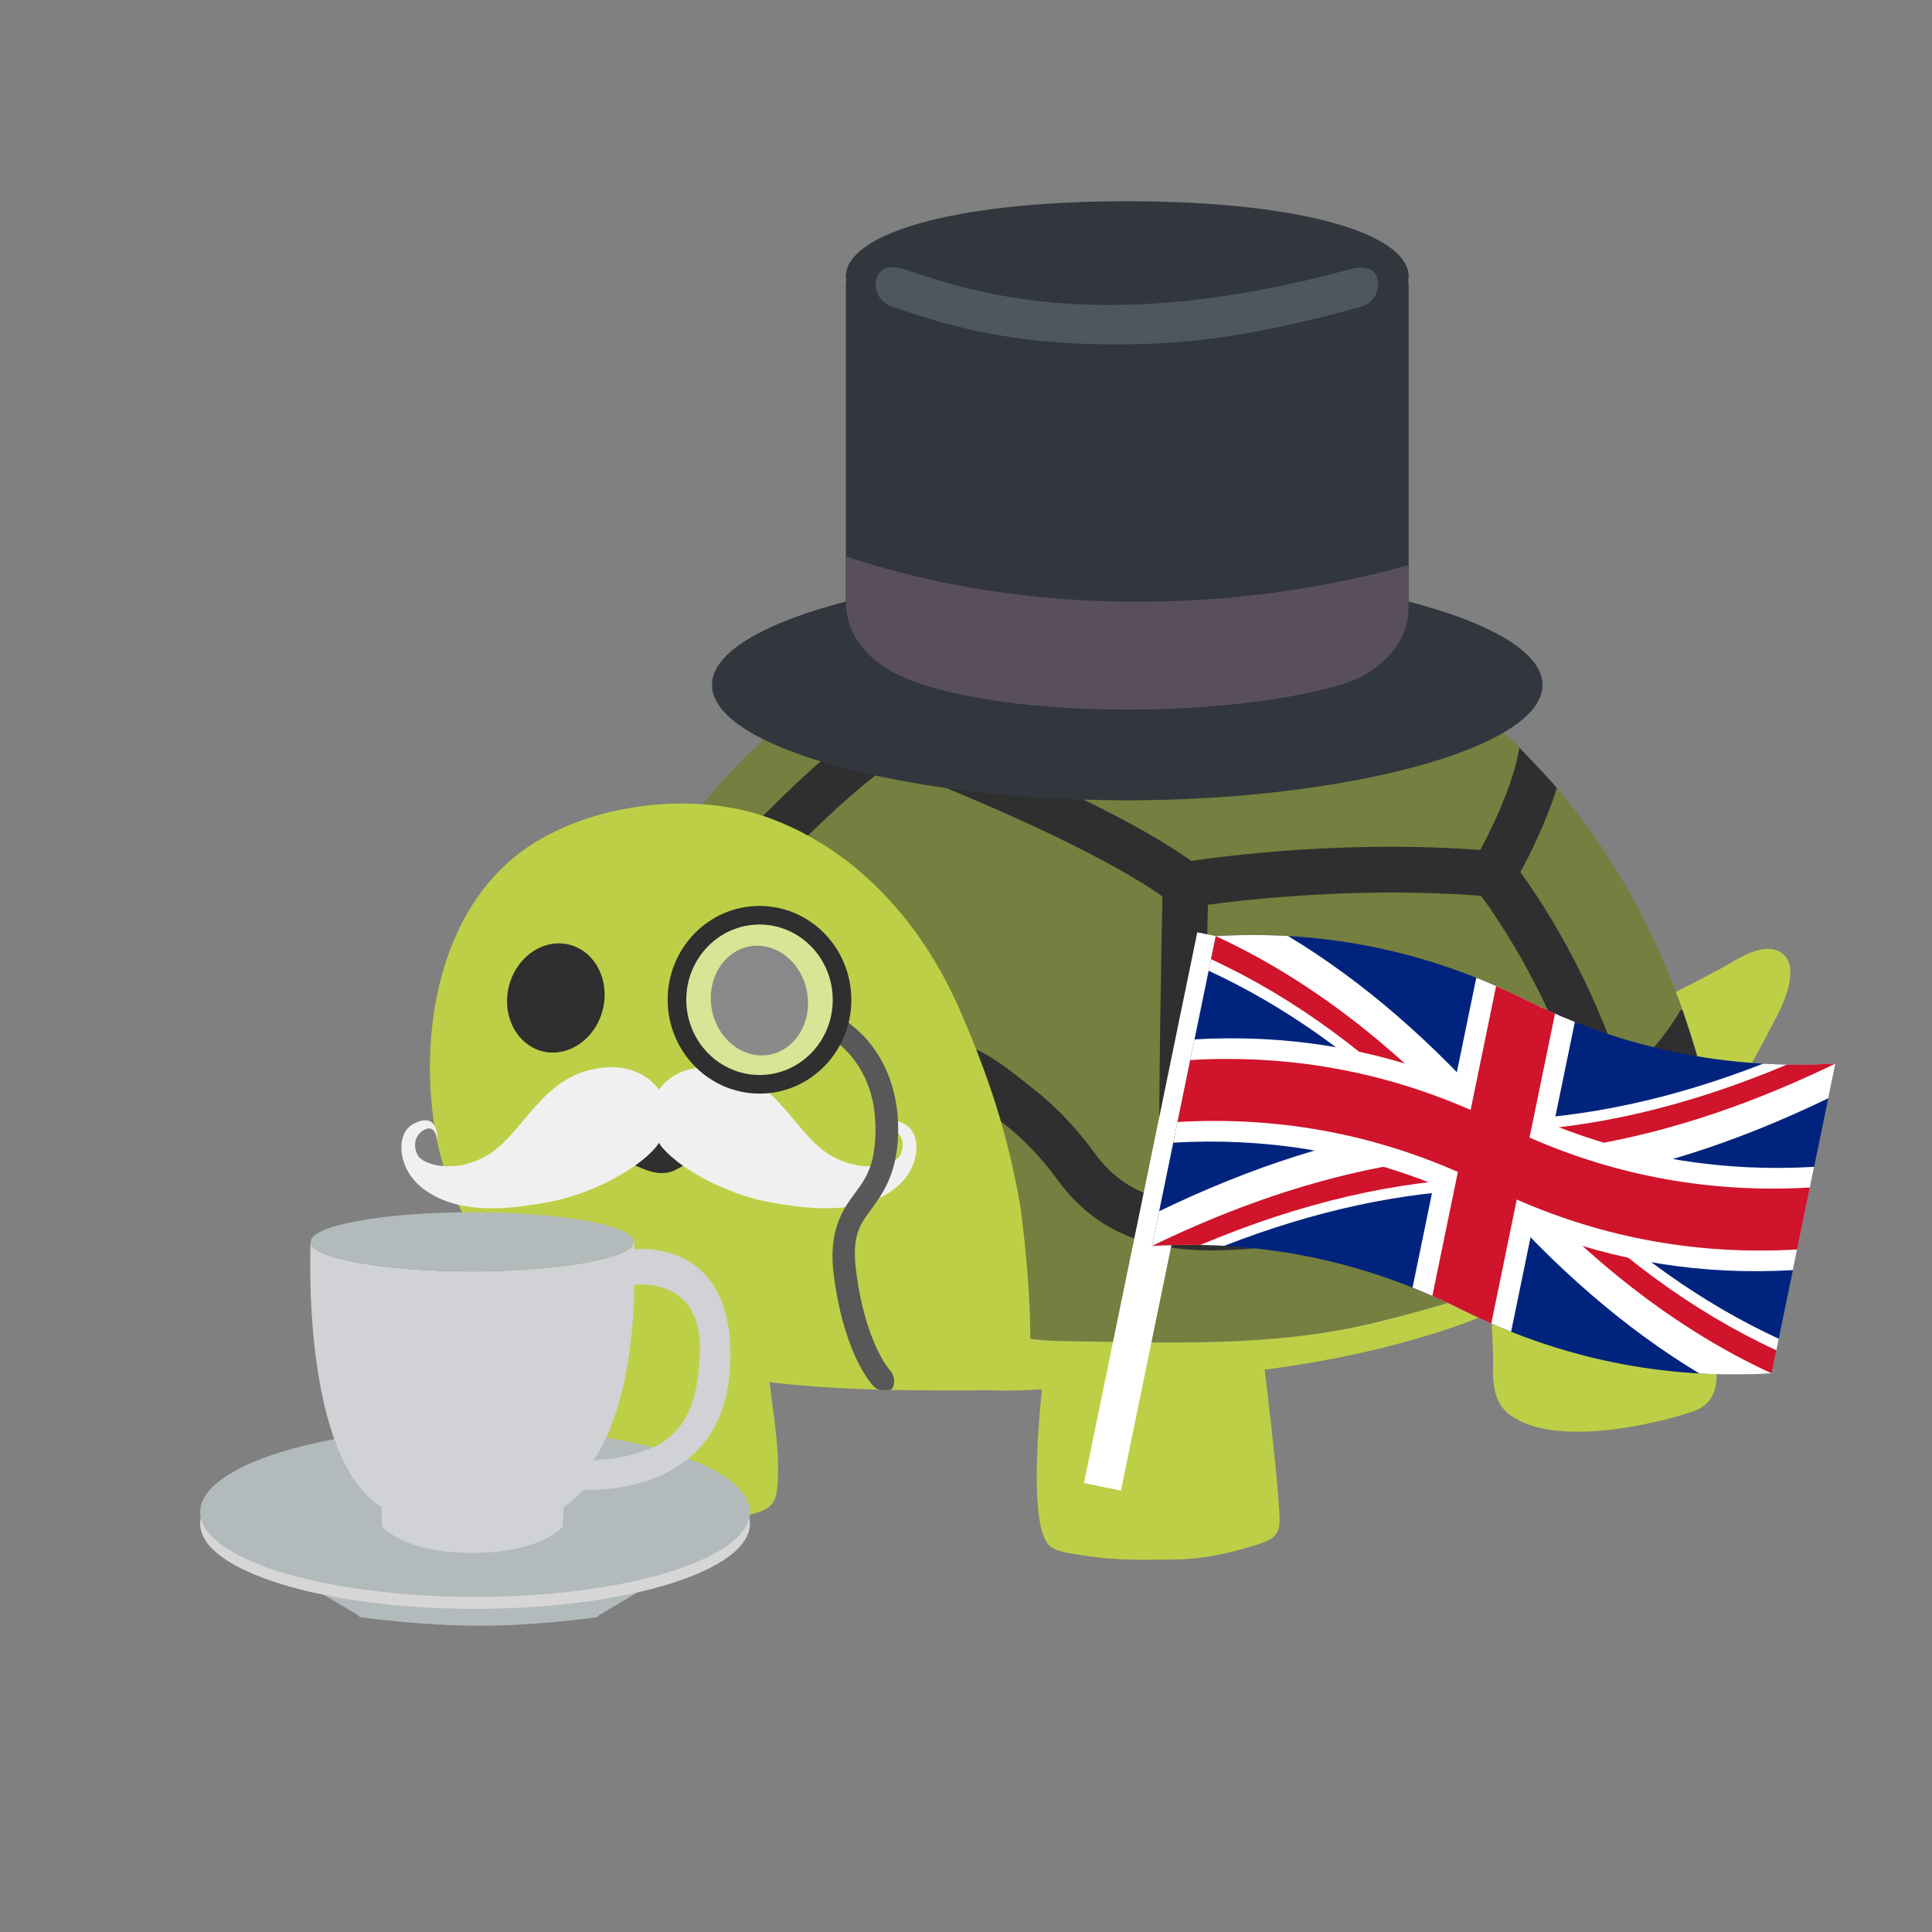 <?xml version="1.0" encoding="UTF-8" standalone="no"?>
<svg
   width="512"
   height="512"
   version="1.1"
   id="svg38"
   inkscape:version="1.1-rc (52f87ab, 2021-05-02)"
   inkscape:export-xdpi="192"
   inkscape:export-ydpi="192"
   sodipodi:docname="engklish.svg"
   inkscape:export-filename="/home/d/opt/turtles/engklish/engklish.png"
   xmlns:inkscape="http://www.inkscape.org/namespaces/inkscape"
   xmlns:sodipodi="http://sodipodi.sourceforge.net/DTD/sodipodi-0.dtd"
   xmlns:xlink="http://www.w3.org/1999/xlink"
   xmlns="http://www.w3.org/2000/svg"
   xmlns:svg="http://www.w3.org/2000/svg"
   xmlns:rdf="http://www.w3.org/1999/02/22-rdf-syntax-ns#"
   xmlns:cc="http://creativecommons.org/ns#"
   xmlns:dc="http://purl.org/dc/elements/1.1/">
  <rect width="100%" height="100%" fill="#808080" stroke="none"/>
  <defs
     id="defs42">
    <inkscape:path-effect
       effect="perspective-envelope"
       up_left_point="41.254,2.021"
       up_right_point="111,0"
       down_left_point="46.128,82.012"
       down_right_point="112.233,86.414"
       id="path-effect1198"
       is_visible="true"
       lpeversion="1"
       deform_type="perspective"
       horizontal_mirror="false"
       vertical_mirror="false"
       overflow_perspective="false" />
    <inkscape:path-effect
       effect="perspective-envelope"
       up_left_point="39.795,0"
       up_right_point="111,0"
       down_left_point="46.109,81.923"
       down_right_point="106.696,90.285"
       id="path-effect989"
       is_visible="true"
       lpeversion="1"
       deform_type="perspective"
       horizontal_mirror="false"
       vertical_mirror="false"
       overflow_perspective="false" />
    <linearGradient
       id="linearGradient17810"
       inkscape:swatch="solid">
      <stop
         style="stop-color:#ededed;stop-opacity:1;"
         offset="0"
         id="stop17808" />
    </linearGradient>
    <linearGradient
       id="linearGradient17768"
       inkscape:swatch="solid">
      <stop
         style="stop-color:#ededed;stop-opacity:1;"
         offset="0"
         id="stop17766" />
    </linearGradient>
    <inkscape:path-effect
       effect="spiro"
       id="path-effect27148"
       is_visible="true"
       lpeversion="0" />
    <inkscape:path-effect
       effect="spiro"
       id="path-effect27144"
       is_visible="true"
       lpeversion="0" />
    <inkscape:path-effect
       effect="spiro"
       id="path-effect27140"
       is_visible="true"
       lpeversion="0" />
    <inkscape:path-effect
       effect="spiro"
       id="path-effect27136"
       is_visible="true"
       lpeversion="0" />
    <path
       d="M119.5,53.43c-0.44-0.19-0.94-0.11-1.29,0.22L87.25,82.71L65.16,49.72c-0.22-0.33-0.58-0.52-0.98-0.52h0 c-0.39,0-0.76,0.19-0.98,0.51l-22.19,33L10.06,53.64c-0.35-0.33-0.85-0.41-1.29-0.22c-0.43,0.19-0.71,0.63-0.69,1.1l1.27,47.52 c0,10.33,24.06,18.43,54.78,18.43c30.72,0,54.78-8.1,54.78-18.4l1.27-47.55C120.2,54.06,119.93,53.62,119.5,53.43z"
       id="SVGID_1_" />
    <clipPath
       id="clipPath74"
       clipPathUnits="userSpaceOnUse">
      <path
         inkscape:connector-curvature="0"
         id="path72"
         d="M 0,150 H 350 V 0 H 0 Z" />
    </clipPath>
    <inkscape:path-effect
       effect="spiro"
       id="path-effect17935-89"
       is_visible="true"
       lpeversion="0" />
    <inkscape:path-effect
       effect="spiro"
       id="path-effect17939-8"
       is_visible="true"
       lpeversion="0" />
    <inkscape:path-effect
       effect="spiro"
       id="path-effect17935-8-7"
       is_visible="true"
       lpeversion="0" />
    <inkscape:path-effect
       effect="spiro"
       id="path-effect17939-6-0"
       is_visible="true"
       lpeversion="0" />
    <linearGradient
       id="linearGradient585">
      <stop
         id="stop586"
         stop-color="#fff"
         stop-opacity=".175"
         offset="0" />
      <stop
         id="stop587"
         stop-color="#fff"
         stop-opacity=".375"
         offset="1" />
    </linearGradient>
    <linearGradient
       id="linearGradient582"
       x1="118.03"
       gradientUnits="userSpaceOnUse"
       x2="111.23"
       gradientTransform="scale(1.781,0.561)"
       y1="250.64"
       y2="259.05">
      <stop
         id="stop580"
         stop-opacity=".408"
         offset="0" />
      <stop
         id="stop581"
         stop-opacity="0"
         offset="1" />
    </linearGradient>
    <linearGradient
       id="linearGradient584"
       x1="132.24"
       xlink:href="#linearGradient585"
       gradientUnits="userSpaceOnUse"
       x2="114.92"
       gradientTransform="scale(1.561,0.641)"
       y1="259.45"
       y2="353.05" />
    <linearGradient
       id="linearGradient589"
       x1="73.289"
       xlink:href="#linearGradient585"
       gradientUnits="userSpaceOnUse"
       y1="255.43"
       gradientTransform="scale(2.195,0.456)"
       x2="147.04"
       y2="255.43" />
  </defs>
  <sodipodi:namedview
     pagecolor="#ffffff"
     bordercolor="#666666"
     borderopacity="1"
     objecttolerance="10"
     gridtolerance="10"
     guidetolerance="10"
     inkscape:pageopacity="0"
     inkscape:pageshadow="2"
     inkscape:window-width="1920"
     inkscape:window-height="1080"
     id="namedview40"
     showgrid="false"
     inkscape:zoom="0.5"
     inkscape:cx="-452"
     inkscape:cy="106"
     inkscape:window-x="0"
     inkscape:window-y="0"
     inkscape:window-maximized="1"
     inkscape:current-layer="svg38"
     showguides="true"
     inkscape:guide-bbox="true"
     inkscape:pagecheckerboard="false" />
  <style
     type="text/css"
     id="style3905">
	.st0{opacity:0.15;fill:#45413C;}
	.st1{fill:#FFE500;}
	.st2{fill:#EBCB00;}
	.st3{fill:none;stroke:#45413C;stroke-linecap:round;stroke-linejoin:round;stroke-miterlimit:10;}
	.st4{fill:#FFAA54;}
	.st5{fill:#FF8A14;}
	.st6{fill:#FFB0CA;stroke:#45413C;stroke-linecap:round;stroke-linejoin:round;stroke-miterlimit:10;}
	.st7{fill:#FF87AF;stroke:#45413C;stroke-linecap:round;stroke-linejoin:round;stroke-miterlimit:10;}
	.st8{fill:#FFCC99;}
	.st9{fill:#FFFFFF;}
	.st10{fill:#F0F0F0;}
	.st11{fill:#BF8256;}
	.st12{fill:#915E3A;}
	.st13{fill:#DEA47A;}
	.st14{fill:#F0D5A8;}
	.st15{fill:#DEBB7E;}
	.st16{fill:#F7E5C6;}
	.st17{fill:#FF8A14;stroke:#45413C;stroke-linecap:round;stroke-linejoin:round;stroke-miterlimit:10;}
	.st18{fill:#FFF5E3;}
	.st19{fill:#FFF48C;}
	.st20{fill:#FFFACF;}
	.st21{fill:#FFFCE5;}
	.st22{fill:#FF87AF;}
	.st23{fill:#FFB0CA;}
	.st24{fill:#FFE500;stroke:#45413C;stroke-linecap:round;stroke-linejoin:round;stroke-miterlimit:10;}
	.st25{fill:#9CEB60;stroke:#45413C;stroke-linecap:round;stroke-linejoin:round;stroke-miterlimit:10;}
	.st26{fill:#FFFACF;stroke:#45413C;stroke-linecap:round;stroke-linejoin:round;stroke-miterlimit:10;}
	.st27{fill:#00F5BC;stroke:#45413C;stroke-linecap:round;stroke-linejoin:round;stroke-miterlimit:10;}
	.st28{fill:#BF8256;stroke:#45413C;stroke-linecap:round;stroke-linejoin:round;stroke-miterlimit:10;}
	.st29{fill:#FFE3CF;stroke:#45413C;stroke-linecap:round;stroke-linejoin:round;stroke-miterlimit:10;}
	.st30{fill:#FF6242;}
	.st31{fill:#FF866E;}
	.st32{fill:none;stroke:#E04122;stroke-linecap:round;stroke-linejoin:round;stroke-miterlimit:10;}
	.st33{fill:#FFFEF2;stroke:#45413C;stroke-linecap:round;stroke-linejoin:round;stroke-miterlimit:10;}
	.st34{fill:#FF6242;stroke:#45413C;stroke-linecap:round;stroke-linejoin:round;stroke-miterlimit:10;}
	.st35{fill:#FFA694;}
	.st36{fill:#FFFFFF;stroke:#45413C;stroke-linecap:round;stroke-linejoin:round;stroke-miterlimit:10;}
	.st37{fill:#FFFEF2;}
	.st38{fill:#FF6196;}
	.st39{fill:#B89558;}
	.st40{fill:none;stroke:#915E3A;stroke-linecap:round;stroke-linejoin:round;stroke-miterlimit:10;}
	.st41{fill:#DEBB7E;stroke:#45413C;stroke-linecap:round;stroke-linejoin:round;stroke-miterlimit:10;}
	.st42{fill:#6DD627;stroke:#45413C;stroke-linecap:round;stroke-linejoin:round;stroke-miterlimit:10;}
	.st43{fill:#E5F8FF;}
	.st44{fill:#E8F4FA;}
	.st45{fill:#E8F4FA;stroke:#45413C;stroke-linecap:round;stroke-linejoin:round;stroke-miterlimit:10;}
	.st46{fill:#FFCCDD;}
	.st47{fill:#E5F8FF;stroke:#45413C;stroke-linecap:round;stroke-linejoin:round;stroke-miterlimit:10;}
	.st48{fill:#00B8F0;stroke:#45413C;stroke-linecap:round;stroke-linejoin:round;stroke-miterlimit:10;}
	.st49{fill:#00B8F0;}
	.st50{fill:#4ACFFF;}
	.st51{fill:#E04122;}
	.st52{fill:#E04122;stroke:#45413C;stroke-linecap:round;stroke-linejoin:round;stroke-miterlimit:10;}
	.st53{fill:#87898C;}
	.st54{fill:#BDBEC0;}
	.st55{fill:#656769;}
	.st56{fill:#525252;}
	.st57{fill:#FFF48C;stroke:#45413C;stroke-linecap:round;stroke-linejoin:round;stroke-miterlimit:10;}
	.st58{fill:#6DD627;}
	.st59{fill:#EB6D00;}
	.st60{fill:#46B000;}
	.st61{fill:#80DDFF;}
	.st62{fill:#DAEDF7;}
	.st63{fill:#BF8DF2;stroke:#45413C;stroke-linecap:round;stroke-linejoin:round;stroke-miterlimit:10;}
	.st64{fill:#9F5AE5;stroke:#45413C;stroke-linecap:round;stroke-linejoin:round;stroke-miterlimit:10;}
	.st65{fill:#C8FFA1;}
	.st66{fill:#E4FFD1;}
	.st67{fill:#9CEB60;}
	.st68{fill:#E5FEFF;}
	.st69{fill:#B8ECFF;}
	.st70{fill:#E0E0E0;stroke:#45413C;stroke-linecap:round;stroke-linejoin:round;stroke-miterlimit:10;}
	.st71{fill:#E0E0E0;}
	.st72{fill:none;stroke:#4F4B45;stroke-linejoin:round;stroke-miterlimit:10;}
	.st73{fill:none;stroke:#4F4B45;stroke-linecap:round;stroke-linejoin:round;stroke-miterlimit:10;}
	.st74{fill:#E0366F;stroke:#45413C;stroke-linecap:round;stroke-linejoin:round;stroke-miterlimit:10;}
	.st75{fill:none;stroke:#45413C;stroke-miterlimit:10;}
	.st76{fill:#FF866E;stroke:#45413C;stroke-linecap:round;stroke-linejoin:round;stroke-miterlimit:10;}
	.st77{fill:#45413C;stroke:#45413C;stroke-linecap:round;stroke-linejoin:round;stroke-miterlimit:10;}
	.st78{fill:#9F5AE5;}
	.st79{fill:#803EC2;}
	.st80{fill:#803EC2;stroke:#45413C;stroke-linecap:round;stroke-linejoin:round;stroke-miterlimit:10;}
	.st81{fill:#BF8DF2;}
	.st82{fill:#FFAA54;stroke:#45413C;stroke-linecap:round;stroke-linejoin:round;stroke-miterlimit:10;}
	.st83{fill:none;stroke:#45413C;stroke-linejoin:round;stroke-miterlimit:10;}
	.st84{fill:#FFCCDD;stroke:#45413C;stroke-linecap:round;stroke-linejoin:round;stroke-miterlimit:10;}
	.st85{fill:#FF6196;stroke:#45413C;stroke-linecap:round;stroke-linejoin:round;stroke-miterlimit:10;}
	.st86{fill:#FFE5EE;}
	.st87{fill:#F7E5C6;stroke:#45413C;stroke-linecap:round;stroke-linejoin:round;stroke-miterlimit:10;}
	.st88{fill:#E5FFF9;}
	.st89{fill:none;stroke:#45413C;stroke-width:1.006;stroke-linecap:round;stroke-linejoin:round;stroke-miterlimit:10;}
	.st90{fill:#4AEFF7;}
	.st91{fill:#A6FBFF;}
	.st92{fill:#E5FEFF;stroke:#45413C;stroke-linecap:round;stroke-linejoin:round;stroke-miterlimit:10;}
	.st93{fill:#46B000;stroke:#45413C;stroke-linecap:round;stroke-linejoin:round;stroke-miterlimit:10;}
	.st94{fill:#FFFFFF;stroke:#45413C;stroke-linejoin:round;stroke-miterlimit:10;}
	.st95{fill:#FFFFFF;stroke:#45413C;stroke-miterlimit:10;}
	.st96{fill:#009FD9;}
	.st97{fill:#00DFEB;}
	.st98{fill:#C0DCEB;stroke:#45413C;stroke-linecap:round;stroke-linejoin:round;stroke-miterlimit:10;}
	.st99{fill:#00DFEB;stroke:#45413C;stroke-linecap:round;stroke-linejoin:round;stroke-miterlimit:10;}
	.st100{fill:#FFE5EE;stroke:#45413C;stroke-linecap:round;stroke-linejoin:round;stroke-miterlimit:10;}
	.st101{fill:#8CA4B8;}
	.st102{fill:#ADC4D9;}
	.st103{fill:#656769;stroke:#45413C;stroke-linecap:round;stroke-linejoin:round;stroke-miterlimit:10;}
	.st104{fill:#F0F0F0;stroke:#45413C;stroke-linecap:round;stroke-linejoin:round;stroke-miterlimit:10;}
	.st105{fill:#C0DCEB;}
	.st106{fill:#45413C;}
	.st107{fill:#FFCABF;}
	.st108{fill:#87898C;stroke:#45413C;stroke-linecap:round;stroke-linejoin:round;stroke-miterlimit:10;}
	.st109{fill:#EBCB00;stroke:#45413C;stroke-linecap:round;stroke-linejoin:round;stroke-miterlimit:10;}
</style>
  <g
     id="g1152"
     transform="translate(14.068,-9.086)">
    <g
       id="g3840"
       inkscape:export-xdpi="192"
       inkscape:export-ydpi="192"
       transform="translate(32.025,-17.377)">
      <g
         id="g944"
         transform="matrix(1.591,0,0,1.591,137.178,16.504)" />
      <path
         d="m 180.418,204.642 c 0,0 7.221,-4.191 11.27,-6.003 l 62.974,23.162 101.852,2.747 c 0,0 7.645,7.928 9.911,10.647 l 18.49,53.064 14.922,5.975 c 0,0 3.426,10.25 4.389,14.13 l -3.086,24.465 -147.638,36.612 -118.558,-29.08 0.368,-72.885 36.244,-47.202 z"
         style="fill:#2f2f2f;stroke-width:1"
         id="path2"
         inkscape:connector-curvature="0" />
      <g
         id="g12"
         style="stroke-width:0.353"
         transform="matrix(2.832,0,0,2.832,66.872,97.524)">
        <path
           d="m 73.14,59.57 c -0.1,5.06 -0.38,19.6 -0.28,28.04 1.67,0.04 3.5,-0.05 5.52,-0.26 2.7,-0.27 5.52,-0.81 8.24,-1.33 l 1.73,-0.33 c 2.79,-0.53 5.37,-1.19 7.89,-2.02 3.89,-1.28 8.19,-2.93 12.07,-5.32 -2.85,-9.93 -7.96,-17.38 -9.6,-19.61 -11,-0.87 -21.54,0.29 -25.57,0.83 z"
           style="fill:#757f3f;stroke-width:0.353"
           id="path4"
           inkscape:connector-curvature="0" />
        <path
           d="m 102.38,56.52 c 1.95,2.67 6.63,9.73 9.61,19.22 2.18,-1.81 4.06,-3.97 5.5,-6.52 -1.34,-3.73 -2.96,-7.35 -4.9,-10.8 -1.95,-3.46 -4.22,-6.77 -6.79,-9.81 -0.95,3.11 -2.46,6.15 -3.42,7.91 z"
           style="fill:#757f3f;stroke-width:0.353"
           id="path6"
           inkscape:connector-curvature="0" />
        <path
           d="m 45.2,42.69 c 4.26,1.63 18.85,7.43 26.39,12.78 3.25,-0.48 14.69,-1.96 27.04,-1.02 1.6,-2.95 3.28,-6.91 3.65,-9.6 C 102.13,44.7 102,44.54 101.85,44.4 96.72,39.58 90.22,36.93 83.66,34.71 74.5,31.61 64.53,30.52 54.98,32.23 c -3.78,0.68 -7.43,1.85 -10.9,3.48 z"
           style="fill:#757f3f;stroke-width:0.353"
           id="path8"
           inkscape:connector-curvature="0" />
        <path
           d="m 119.11,74.49 c -1.99,2.55 -4.4,4.67 -6.98,6.43 -0.05,0.04 -0.11,0.07 -0.15,0.11 -4.74,3.2 -10.03,5.26 -14.4,6.69 -2.7,0.89 -5.45,1.6 -8.43,2.16 l -1.73,0.33 c -2.82,0.54 -5.72,1.1 -8.61,1.4 -1.7,0.17 -3.46,0.31 -5.23,0.31 -5.28,0 -10.58,-1.24 -14.45,-6.53 -1.56,-2.15 -3.3,-3.96 -5.15,-5.38 l -0.77,-0.6 c -1.17,-0.93 -3.36,-2.67 -4.49,-2.7 l 0.11,-4.27 c 2.56,0.07 5.15,2.12 7.04,3.62 l 0.7,0.55 c 2.17,1.66 4.2,3.76 6.01,6.25 1.63,2.23 3.62,3.5 6.01,4.17 -0.08,-9.02 0.21,-24.02 0.3,-28.24 -7.32,-5.13 -22.04,-10.92 -25.55,-12.26 -1.38,0.85 -4.94,3.81 -9.13,8.08 -0.42,0.43 -0.98,0.64 -1.53,0.64 -0.54,0 -1.08,-0.2 -1.49,-0.61 -0.84,-0.82 -0.86,-2.17 -0.03,-3.02 2.65,-2.69 6.85,-6.76 9.79,-8.58 L 40.1,37.82 c -7.16,4.28 -14.23,10.92 -18.48,18.64 -4.26,7.71 -5.7,16.48 -1.64,24.97 1.33,2.75 4,7.37 6.68,8.97 2.37,1.42 4.88,2.63 7.44,3.69 2.27,0.94 4.19,2.12 6.52,2.8 2.08,0.62 4.23,1.29 6.34,1.76 2.13,0.48 4.34,0.63 6.48,1.03 1.9,0.35 3.82,0.67 5.74,0.7 9.85,0.13 19.81,0.65 29.48,-1.69 5.88,-1.42 11.71,-3.19 17.24,-5.63 2.8,-1.22 5.53,-2.62 8.1,-4.26 2.09,-1.32 4.84,-2.62 5.93,-4.98 1.15,-2.49 0.17,-5.5 -0.44,-8.02 -0.11,-0.42 -0.26,-0.87 -0.38,-1.31 z"
           style="fill:#757f3f;stroke-width:0.353"
           id="path10"
           inkscape:connector-curvature="0" />
      </g>
      <g
         id="g32"
         style="stroke-width:0.353"
         transform="matrix(2.832,0,0,2.832,66.872,97.524)">
        <path
           d="m 29.95,98.37 c -0.98,-0.58 -2.38,-0.78 -4.28,-1.05 -2.5,-0.35 -5.22,-1.05 -7.72,-0.6 -2.15,0.39 -2.38,0.94 -3.08,2.93 -1.09,3.13 -4.26,12.51 -1.8,15.47 0.61,0.73 2.03,0.99 2.9,1.25 2.51,0.76 5.18,0.93 7.82,1.11 2.25,0.15 4.47,-0.26 6.62,-0.86 1.61,-0.45 2.32,-0.83 2.45,-2.61 0.29,-3.8 -0.56,-7.55 -0.9,-11.32 -0.24,-2.44 -0.84,-3.64 -2.01,-4.32 z"
           style="fill:#bdcf46;stroke-width:0.353"
           id="path14"
           inkscape:connector-curvature="0" />
        <g
           id="g20"
           style="stroke-width:0.353">
          <path
             d="m 116.78,87.1 c -0.93,0.62 -1.92,1.17 -2.79,1.72 -2.57,1.63 -5.3,3.03 -8.1,4.26 -5.53,2.44 -11.36,4.21 -17.24,5.63 -9.67,2.34 -19.63,1.82 -29.48,1.69 -1.93,-0.03 -3.85,-0.35 -5.74,-0.7 -0.53,-0.1 -1.05,-0.18 -1.58,-0.26 l 0.52,5.55 c 0,0 1.88,0.14 5.24,-0.07 -0.65,6.43 -0.86,13.37 0.78,14.69 0.74,0.6 2.31,0.71 3.27,0.87 2.82,0.47 5.74,0.4 8.64,0.35 2.47,-0.04 4.85,-0.58 7.13,-1.28 1.71,-0.52 2.45,-0.9 2.42,-2.47 -0.03,-2.01 -0.71,-8.47 -1.4,-14 6.34,-0.83 14.15,-2.4 21.21,-5.33 0.1,2.22 0.19,4.12 0.18,4.51 -0.06,1.53 -0.08,3.62 1.27,4.8 3.76,3.31 13.07,1.38 17.39,-0.06 3.22,-1.06 2.23,-4.81 1.59,-7 -0.37,-1.31 -1.86,-8.13 -3.31,-12.9 z"
             style="fill:#bdcf46;stroke-width:0.353"
             id="path16"
             inkscape:connector-curvature="0" />
          <path
             d="m 127.07,64.28 c -1.68,-1.58 -4.44,0.46 -5.98,1.28 -1.38,0.74 -2.75,1.47 -4.15,2.16 1.01,2.65 1.89,5.35 2.55,8.11 0.3,1.23 0.68,2.58 0.87,3.93 0.05,-0.06 0.1,-0.12 0.15,-0.17 0.51,-0.58 0.97,-1.17 1.42,-1.8 1.75,-2.48 3.08,-5.22 4.51,-7.88 0.69,-1.33 1.96,-4.37 0.63,-5.63 z"
             style="fill:#bdcf46;stroke-width:0.353"
             id="path18"
             inkscape:connector-curvature="0" />
        </g>
        <g
           id="g30"
           style="stroke-width:0.353">
          <path
             d="m 52.38,104.99 c -1.13,0.04 -2.27,0.03 -3.44,0.03 -8.33,0 -16.27,-0.22 -24.47,-2.08 C 12.02,100.13 2.32,92.68 0.63,79.36 -0.41,71.15 1.25,61.42 7.59,55.67 c 5.95,-5.4 16.65,-6.89 23.98,-4.4 8.54,2.92 14.76,9.94 18.31,18.04 2.73,6.24 4.58,11.84 5.73,18.57 0.17,1.03 2.06,16.6 -0.15,16.89 -1.02,0.12 -2.05,0.19 -3.08,0.22 z"
             style="fill:#bdcf46;stroke-width:0.353"
             id="path22"
             inkscape:connector-curvature="0" />
          <path
             d="m 30.25,63.47 c 2.46,-0.44 4.87,1.46 5.38,4.26 0.51,2.79 -1.07,5.43 -3.53,5.88 -2.45,0.44 -4.86,-1.46 -5.38,-4.25 -0.51,-2.8 1.07,-5.43 3.53,-5.89 z"
             style="fill:#2f2f2f;stroke-width:0.353"
             id="path24"
             inkscape:connector-curvature="0" />
          <path
             d="m 7.74,67.17 c 0.7,-2.75 3.25,-4.48 5.66,-3.86 2.42,0.62 3.81,3.36 3.11,6.11 -0.71,2.75 -3.24,4.48 -5.66,3.86 C 8.44,72.65 7.04,69.92 7.74,67.17 Z"
             style="fill:#2f2f2f;stroke-width:0.353"
             id="path26"
             inkscape:connector-curvature="0" />
          <path
             d="m 23.8,79.592 c -1.14,0.62 -2.12,1.28 -3.45,0.79 -0.77,-0.28 -1.5,-0.5 -2.17,-1 -0.48,-0.35 -1.02,-0.64 -1.5,-0.99 -0.25,-0.18 -0.49,-0.37 -0.74,-0.55 -0.28,-0.21 -0.38,-0.3 -0.74,-0.35 -0.29,-0.03 -0.86,-0.05 -1.08,0.19 -0.94,1.05 0.38,2.61 1.09,3.32 1.06,1.03 2.57,2.2 3.96,2.8 1.36,0.59 2.71,1.3 4.16,0.58 1.59,-0.8 2.97,-1.96 4.37,-3.03 0.92,-0.7 2.98,-1.93 2.62,-3.3 -0.25,-1 -1.41,-0.79 -2.17,-0.55 -0.96,0.29 -1.82,0.78 -2.71,1.23 -0.55,0.27 -1.09,0.57 -1.64,0.86 z"
             style="fill:#2f2f2f;stroke-width:0.353"
             id="path28"
             inkscape:connector-curvature="0" />
        </g>
      </g>
    </g>
    <g
       id="g4204"
       transform="matrix(6.114,0,0,6.114,174.617,1.071)"
       style="stroke-width:0.939"
       inkscape:export-xdpi="192"
       inkscape:export-ydpi="192">
      <path
         fill="#31373d"
         d="M 30.198,27.385 V 13.784 c 0,-0.135 -0.008,-0.263 -0.021,-0.373 0.003,-0.033 0.021,-0.075 0.021,-0.11 0,-1.804 -4.467,-3.267 -12.198,-3.267 -7.732,0 -12.198,1.462 -12.198,3.267 0,0.035 0.017,0.068 0.022,0.102 -0.014,0.11 -0.022,0.23 -0.022,0.365 L 5.802,27.385 C 2.298,28.295 0,29.576 0,31 c 0,2.762 8.611,5 18,5 9.389,0 18,-2.238 18,-5 0,-1.424 -2.298,-2.705 -5.802,-3.615 z"
         id="path4189"
         sodipodi:nodetypes="cccssscccsssc"
         style="stroke-width:0.881" />
      <path
         fill="#66757f"
         d="m 17.536,16.24 c -4.89,0 -7.506,-0.896 -9.756,-1.646 -0.524,-0.175 -0.808,-0.741 -0.633,-1.265 0.175,-0.524 0.739,-0.497 1.265,-0.322 2.889,0.963 8.537,2.891 19.196,-0.016 0.529,-0.142 1.082,-0.143 1.227,0.391 0.146,0.533 -0.169,1.083 -0.702,1.228 -4.406,1.202 -7.219,1.63 -10.598,1.63 z"
         id="path4191"
         sodipodi:nodetypes="scsccccs"
         style="fill:#4c575f;fill-opacity:1;stroke-width:0.939" />
      <path
         fill="#744eaa"
         d="m 30.198,25.803 c -7.705,2.157 -16.665,2.207 -24.396,-0.377 v 0.907 l 0.003,1.052 c 0.005,1.75 1.318,2.84 2.8,3.408 C 13.063,32.501 22.563,32.439 27.412,30.942 c 1.467,-0.453 2.776,-1.733 2.776,-3.191 0,-0.119 0.001,-0.246 0.01,-0.366 z"
         id="path4193"
         sodipodi:nodetypes="cccsccscc"
         style="fill:#594f5b;fill-opacity:1;stroke-width:0.939" />
    </g>
    <path
       d="m 147.667,291.91 c -1.451,0.021 -3.03,0.198 -4.733,0.563 -13.627,2.92 -18.489,16.794 -27.25,22.391 -8.761,5.597 -17.656,2.906 -18.984,0.481 -1.327,-2.425 -0.977,-5.105 1.213,-6.566 3.588,-2.392 3.896,2.676 3.896,2.676 0,0 0.739,-8.445 -6.572,-4.383 -4.38,2.434 -4.27,11.889 3.164,17.277 9.35,6.776 22.543,5.289 33.584,3.164 10.118,-1.947 22.21,-8.066 27.5,-14.112 0.408,-0.466 0.764,-0.952 1.069,-1.451 0.305,0.498 0.656,0.985 1.063,1.451 5.291,6.046 17.383,12.166 27.5,14.112 11.041,2.125 24.228,3.612 33.578,-3.164 7.434,-5.387 7.544,-14.843 3.164,-17.277 -7.311,-4.061 -6.566,4.383 -6.566,4.383 0,0 0.301,-5.068 3.889,-2.676 2.19,1.46 2.546,4.141 1.219,6.566 -1.327,2.425 -10.223,5.116 -18.984,-0.481 -8.761,-5.6 -13.627,-19.474 -27.256,-22.394 -9.642,-2.066 -15.135,1.974 -17.614,5.365 -2.042,-2.79 -6.121,-6.025 -12.881,-5.927 z"
       stroke="#000000"
       stroke-width="0.2px"
       id="path1004"
       style="fill:#f0f0f0;fill-opacity:1;stroke:none;stroke-opacity:1"
       inkscape:export-xdpi="192"
       inkscape:export-ydpi="192" />
    <g
       id="g944-3"
       transform="matrix(1.591,0,0,1.591,169.44,-0.81)"
       inkscape:export-xdpi="192"
       inkscape:export-ydpi="192">
      <path
         id="path918"
         overflow="visible"
         font-weight="400"
         d="m 24.595,175.767 c -0.262,1.24 -0.689,2.439 -1.27,3.565 0.33,0.19 1.848,1.13 3.533,3.336 1.894,2.478 3.788,6.37 3.625,12.347 -0.162,5.997 -1.925,7.89 -3.88,10.58 -1.956,2.69 -3.953,6.237 -3.057,13.078 1.803,13.775 6.641,18.464 6.641,18.464 0.684,0.789 1.675,0.65 2.858,0.595 0.789,-0.684 0.682,-2.282 -0.002,-3.071 0,0 -4.17,-4.403 -5.751,-16.477 -0.796,-6.084 0.51,-7.81 2.367,-10.366 1.858,-2.556 4.417,-5.881 4.602,-12.7 0.185,-6.837 -2.063,-11.686 -4.399,-14.743 -2.335,-3.058 -4.875,-4.452 -4.875,-4.452 -0.124,-0.067 -0.256,-0.119 -0.392,-0.156 z"
         style="color:#000000;font-weight:400;line-height:normal;font-family:sans-serif;font-variant-ligatures:normal;font-variant-position:normal;font-variant-caps:normal;font-variant-numeric:normal;font-variant-alternates:normal;font-feature-settings:normal;text-indent:0;text-align:start;text-decoration:none;text-decoration-line:none;text-decoration-style:solid;text-decoration-color:#000000;text-transform:none;text-orientation:mixed;white-space:normal;shape-padding:0;overflow:visible;isolation:auto;mix-blend-mode:normal;fill:#585858;fill-rule:evenodd;stroke-width:3.78;stroke-linecap:round;stroke-linejoin:round"
         inkscape:connector-curvature="0"
         sodipodi:nodetypes="cccccccccccccccc" />
      <path
         id="path920"
         d="m 11.218,186.832 c 7.577,-0.015 13.715,-6.33 13.698,-14.097 -0.017,-7.795 -6.189,-14.081 -13.765,-14.067 -7.593,0.015 -13.748,6.33 -13.731,14.126 0.034,7.766 6.206,14.052 13.799,14.038 z"
         inkscape:connector-curvature="0"
         style="fill:#ffffff;fill-opacity:0.432;stroke:#2f2f2f;stroke-width:3.1" />
    </g>
    <g
       id="g4990"
       transform="matrix(0.87,0.179,-0.179,0.87,143.969,-48.665)"
       style="stroke-width:1.125"
       inkscape:export-xdpi="192"
       inkscape:export-ydpi="192">
      <path
         style="fill:none;stroke:#ffffff;stroke-width:11.253;stroke-linecap:butt;stroke-linejoin:round;stroke-miterlimit:4;stroke-dasharray:none;stroke-opacity:1"
         d="M 250.406,300.008 V 467.766"
         id="path4659" />
      <g
         id="g4430"
         transform="matrix(2.437,0,0,2.437,254.936,298.713)"
         style="stroke-width:1.125">
        <path
           d="m -1.859,0.531 q 19.362,-5.163 38.724,0 19.362,5.163 38.724,0 V 39.255 q -19.362,5.163 -38.724,0 -19.362,-5.163 -38.724,0 z"
           fill="#00247d"
           id="path4407"
           style="stroke-width:1.266" />
        <path
           d="M -1.859,0.531 Q 2.47,-0.623 6.8,-1.262 21.833,4.039 36.865,15.564 51.898,12.056 66.931,2.324 71.26,1.686 75.59,0.531 V 4.861 Q 60.557,16.386 45.524,21.687 60.557,31.419 75.59,34.926 v 4.329 Q 71.26,40.41 66.931,41.049 51.898,35.748 36.865,24.223 21.833,27.731 6.8,37.463 2.47,38.101 -1.859,39.256 V 34.926 Q 13.174,23.401 28.206,18.1 13.174,8.368 -1.859,4.861 Z"
           fill="#ffffff"
           id="path4409"
           style="stroke-width:1.266" />
        <path
           d="M -1.859,0.531 Q 17.503,5.049 36.865,19.893 33.979,19.124 31.093,18.583 14.617,7.262 -1.859,3.418 Z M 36.865,17.007 Q 53.341,13.163 69.817,1.841 72.703,1.301 75.589,0.531 56.227,15.376 36.865,19.893 Z M 75.589,39.255 Q 56.227,34.737 36.865,19.893 q 2.886,0.77 5.773,1.31 16.476,11.322 32.952,15.166 z M 36.865,22.779 Q 20.389,26.624 3.913,37.945 1.027,38.485 -1.859,39.255 17.503,24.411 36.865,19.893 Z"
           fill="#cf142b"
           id="path4411"
           style="stroke-width:1.266" />
        <path
           d="m 30.411,-0.903 q 3.227,0.574 6.454,1.434 3.227,0.861 6.454,1.434 V 14.873 Q 59.454,17.742 75.589,13.439 V 26.347 Q 59.454,30.65 43.319,27.781 V 40.689 Q 40.092,40.116 36.865,39.255 33.638,38.395 30.411,37.821 V 24.913 Q 14.276,22.045 -1.859,26.347 V 13.439 Q 14.276,9.137 30.411,12.005 Z"
           fill="#ffffff"
           id="path4413"
           style="stroke-width:1.266" />
        <path
           d="m 32.993,-0.398 q 1.936,0.413 3.872,0.929 1.936,0.516 3.872,0.929 v 15.49 q 17.426,3.718 34.852,-0.929 v 7.745 q -17.426,4.647 -34.852,0.929 v 15.49 q -1.936,-0.413 -3.872,-0.929 -1.936,-0.516 -3.872,-0.929 V 22.836 Q 15.567,19.119 -1.859,23.766 V 16.021 Q 15.567,11.374 32.993,15.091 Z"
           fill="#cf142b"
           id="path4415"
           style="stroke-width:1.266" />
      </g>
    </g>
    <g
       transform="matrix(0.305,0,0,0.305,-287.744,-359.809)"
       id="g6082"
       style="stroke-width:3.281"
       inkscape:export-xdpi="192"
       inkscape:export-ydpi="192">
      <path
         style="fill:#b3babc;fill-opacity:1;stroke-width:3.281"
         inkscape:connector-curvature="0"
         id="path218"
         d="m 1417.8,2612.9 c 0,1.2 -2.4,2.2 -5.3,2.2 0,0 -49.3,7 -98.4,7 -49.1,0 -100.2,-7 -100.2,-7 -3,0 -5.3,-1 -5.3,-2.2 l -32,-18.9 c 0,-1.2 3,-2.2 6.7,-2.2 l 261.6,-1.1 c 3.7,0 6.7,1 6.7,2.2 z" />
      <path
         style="fill:#b3babc;fill-opacity:1;stroke-width:3.281"
         inkscape:connector-curvature="0"
         id="path220"
         d="m 1548.9,2523.6 c 0,1.7 -0.2,3.5 -0.6,5.2 -8.6,38.4 -112,68.8 -238.3,68.8 -126.3,0 -229.7,-30.4 -238.2,-68.8 -0.4,-1.7 -0.6,-3.5 -0.6,-5.2 0,-40.9 106.9,-74 238.8,-74 132,0 238.9,33.1 238.9,74 z" />
      <path
         style="fill:#d6d6d6;fill-opacity:1;stroke-width:3.281"
         inkscape:connector-curvature="0"
         id="path222"
         d="m 1548.9,2533.4 c 0,40.9 -106.9,74 -238.9,74 -131.9,0 -238.8,-33.1 -238.8,-74 0,-1.7 0.2,-3.5 0.6,-5.2 8.5,38.5 111.9,68.8 238.2,68.8 126.3,0 229.7,-30.3 238.3,-68.8 0.4,1.7 0.6,3.5 0.6,5.2 z" />
      <path
         style="fill:#d0d2d5;fill-opacity:1;stroke-width:3.281"
         inkscape:connector-curvature="0"
         id="path224"
         d="m 1448.8,2295 -0.1,0.7 c -0.2,-4.6 -0.3,-7.2 -0.3,-7.2 h -0.3 c 0,14.2 -62.9,25.7 -140.5,25.7 -77.5,0 -140.4,-11.5 -140.4,-25.7 0,0 -9.1,185.8 61.6,230.6 l 0.4,16.6 c 0,0 17.9,23.1 78.6,23.1 60.7,0 78.6,-23.1 78.6,-23.1 l 0.4,-16.6 c 6.2,-3.9 11.8,-9 16.8,-14.8 v 0 c 0.8,-1 121.2,8.8 128,-105.8 6.8,-114.6 -82.8,-103.5 -82.8,-103.5 z m 56.6,88.7 c -2,65.9 -25.2,89.6 -92.9,94.9 0,0 34.5,-40.7 36,-152.8 0,0 58.8,-8 56.9,57.9 z" />
      <ellipse
         style="fill:#b3babc;fill-opacity:1;stroke-width:3.281"
         id="ellipse226"
         ry="25.692"
         rx="140.47"
         cy="2288.5"
         cx="1307.7" />
    </g>
  </g>
</svg>
